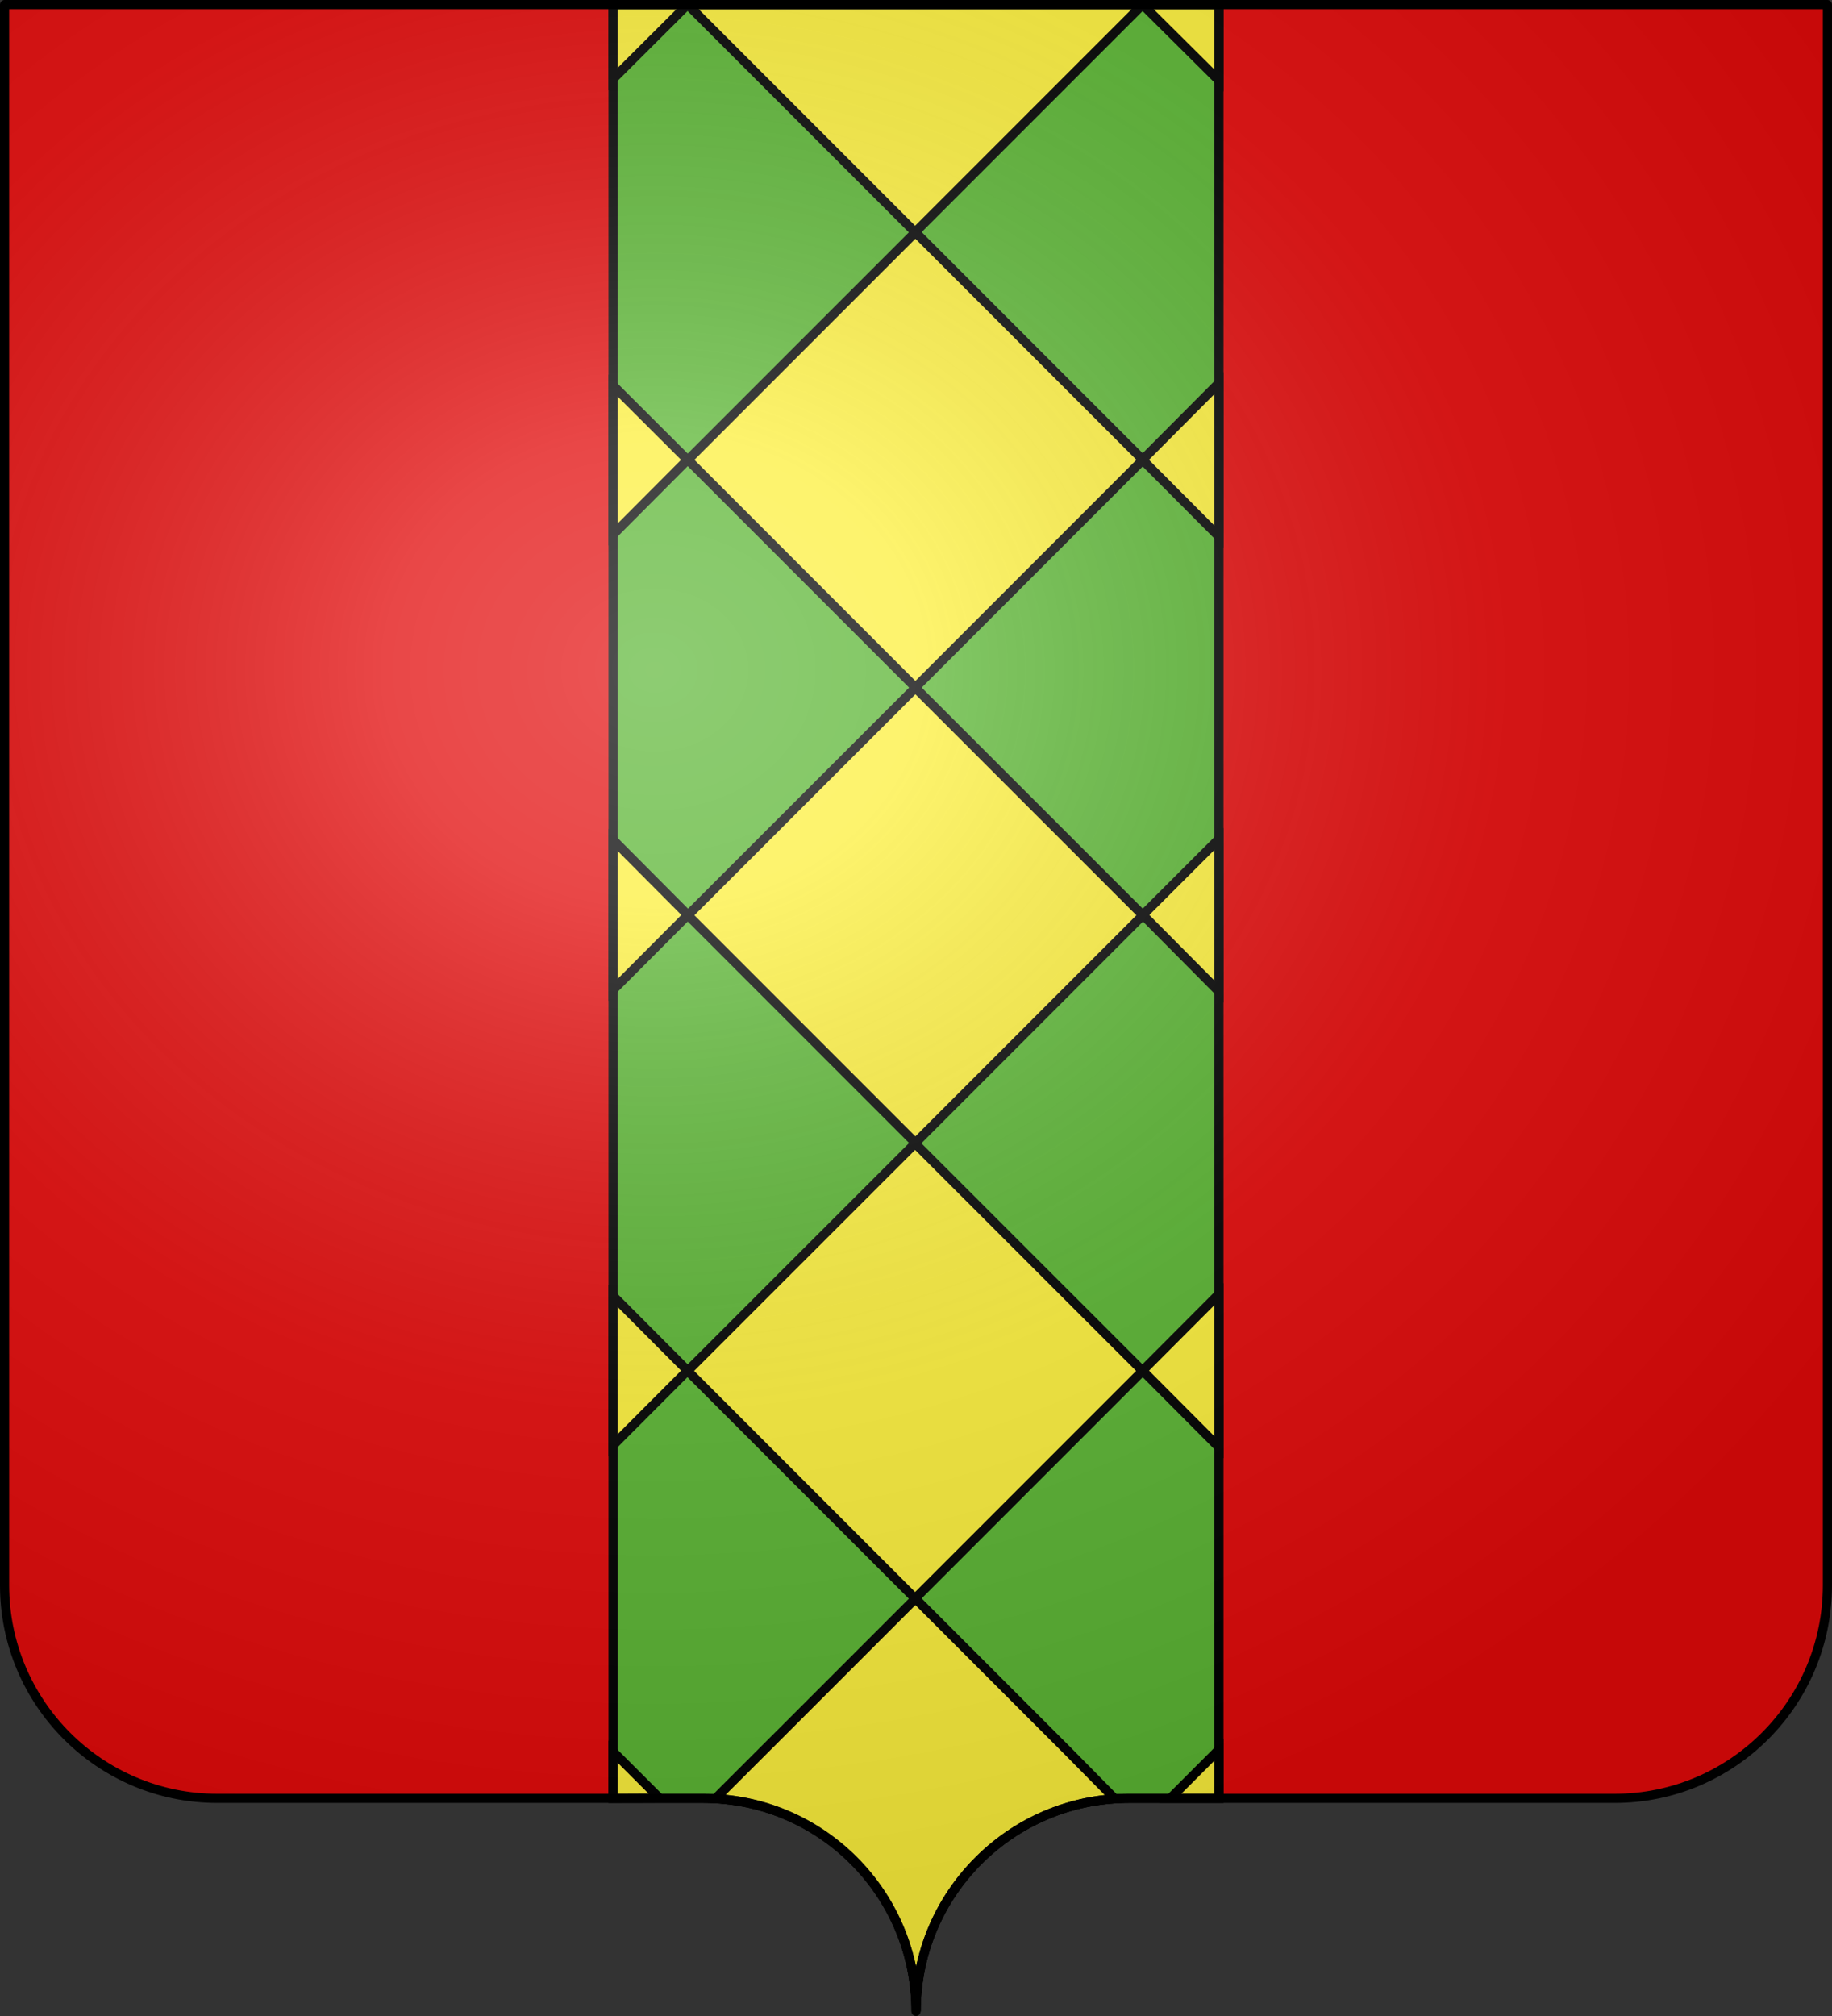<?xml version="1.0" encoding="UTF-8" standalone="no"?>
<svg
   xmlns:dc="http://purl.org/dc/elements/1.1/"
   xmlns:cc="http://creativecommons.org/ns#"
   xmlns:rdf="http://www.w3.org/1999/02/22-rdf-syntax-ns#"
   xmlns:svg="http://www.w3.org/2000/svg"
   xmlns="http://www.w3.org/2000/svg"
   xmlns:xlink="http://www.w3.org/1999/xlink"
   xmlns:sodipodi="http://sodipodi.sourceforge.net/DTD/sodipodi-0.dtd"
   xmlns:inkscape="http://www.inkscape.org/namespaces/inkscape"
   height="660"
   width="600"
   version="1.0"
   id="svg2"
   sodipodi:version="0.32"
   inkscape:version="0.48.2 r9819"
   sodipodi:docname="Saint-Maurice-de-Cazevieille (30).svg"
   inkscape:output_extension="org.inkscape.output.svg.inkscape"
   sodipodi:modified="true">
  <rect width="100%" height="100%" fill="#333333" stroke="none"/>
  <sodipodi:namedview
     inkscape:window-height="712"
     inkscape:window-width="1024"
     inkscape:pageshadow="2"
     inkscape:pageopacity="0.0"
     guidetolerance="10.0"
     gridtolerance="10.0"
     objecttolerance="10.0"
     borderopacity="1.0"
     bordercolor="#666666"
     pagecolor="#ffffff"
     id="base"
     showgrid="false"
     height="660px"
     inkscape:zoom="0.8"
     inkscape:cx="338.52011"
     inkscape:cy="338.48837"
     inkscape:window-x="0"
     inkscape:window-y="22"
     inkscape:current-layer="layer2"
     showguides="true"
     inkscape:guide-bbox="true"
     inkscape:window-maximized="0" />
  <desc
     id="desc4">Flag of Canton of Valais (Wallis)</desc>
  <defs
     id="defs6">
    <linearGradient
       id="linearGradient2893">
      <stop
         style="stop-color:white;stop-opacity:0.314;"
         offset="0"
         id="stop2895" />
      <stop
         id="stop2897"
         offset="0.19"
         style="stop-color:white;stop-opacity:0.251;" />
      <stop
         style="stop-color:#6b6b6b;stop-opacity:0.125;"
         offset="0.6"
         id="stop2901" />
      <stop
         style="stop-color:black;stop-opacity:0.125;"
         offset="1"
         id="stop2899" />
    </linearGradient>
    <radialGradient
       inkscape:collect="always"
       xlink:href="#linearGradient2893"
       id="radialGradient11919"
       gradientUnits="userSpaceOnUse"
       gradientTransform="matrix(1.551,0,0,1.35,-227.894,-51.264)"
       cx="285.186"
       cy="200.448"
       fx="285.186"
       fy="200.448"
       r="300" />
  </defs>
  <g
     inkscape:groupmode="layer"
     id="layer1"
     inkscape:label="Fond écu">
    <path
       id="path2014"
       style="fill:#e20909;fill-opacity:1;fill-rule:nonzero;stroke:none;stroke-width:5;stroke-linecap:round;stroke-linejoin:round;stroke-miterlimit:4;stroke-dashoffset:0;stroke-opacity:1"
       d="M 300,658.499 C 300,619.995 331.203,588.746 369.65,588.746 C 408.097,588.746 490.403,588.746 528.85,588.746 C 567.297,588.746 598.5,557.496 598.5,518.992 L 598.5,1.5 L 1.5,1.5 L 1.5,518.992 C 1.5,557.496 32.703,588.746 71.15,588.746 C 109.597,588.746 191.903,588.746 230.35,588.746 C 268.797,588.746 300,619.995 300,658.499 z "
       sodipodi:nodetypes="cssccccssc" />
  </g>
  <g
     inkscape:groupmode="layer"
     id="layer2"
     inkscape:label="Meubles"
     style="display:inline">
    <g
       id="g3755"
       inkscape:label="Calque 1"
       transform="translate(-75,-202.362)">
      <g
         transform="translate(53.533,188.22)"
         id="g5294"
         style="display:inline">
        <g
           style="fill:#f7c5b4;stroke:#000000;stroke-width:3;stroke-miterlimit:4;stroke-dasharray:none;display:inline"
           id="g4990"
           inkscape:label="Calque 1"
           transform="translate(-53.495,-188.22)">
          <path
             sodipodi:nodetypes="cscccccccsc"
             d="M 375,860.862 C 375,822.358 406.203,791.109 444.65,791.109 C 449.654,791.109 455.401,791.109 461.697,791.109 C 464.058,791.109 466.496,791.109 469.001,791.109 C 482.499,791.109 458.376,791.109 474.174,791.109 L 474.174,203.862 L 275.75,203.862 L 275.75,791.108 C 287.116,791.108 274.313,791.109 284.062,791.109 C 292.03,791.109 299.243,791.109 305.35,791.109 C 343.797,791.109 375,822.358 375,860.862 z"
             style="fill:#5ab532;fill-opacity:1;fill-rule:nonzero;stroke:#000000;stroke-width:3;stroke-linecap:round;stroke-linejoin:miter;stroke-miterlimit:4;stroke-dasharray:none;stroke-dashoffset:0;stroke-opacity:1;display:inline"
             id="path4992" />
        </g>
        <path
           id="path5264"
           style="fill:#fcef3c;fill-opacity:1;fill-rule:evenodd;stroke:#000000;stroke-width:3;stroke-linecap:butt;stroke-linejoin:miter;stroke-miterlimit:4;stroke-dasharray:none;stroke-opacity:1;display:inline"
           d="M 404.774,602.858 L 420.679,602.858 L 420.679,586.949 L 404.774,602.858 z M 222.255,15.658 L 222.255,39.986 L 246.644,15.658 L 222.255,15.658 z M 395.675,15.658 L 420.679,40.506 L 420.679,15.658 L 395.675,15.658 z M 246.675,15.658 L 321.175,90.158 L 395.675,15.658 L 246.675,15.658 z M 222.255,189.163 L 246.644,164.689 L 222.255,140.347 L 222.255,189.163 z M 321.269,90.189 L 246.769,164.689 L 321.269,239.189 L 395.706,164.751 L 420.679,189.812 L 420.679,139.549 L 395.706,164.626 L 321.269,90.189 z M 222.255,338.235 L 246.738,313.689 L 222.255,289.088 L 222.255,338.235 z M 420.679,288.801 L 395.769,313.689 L 420.679,338.774 L 420.679,288.801 z M 321.269,239.314 L 246.769,313.783 L 321.269,388.283 L 395.769,313.783 L 321.269,239.314 z M 222.255,487.3 L 246.644,462.864 L 222.255,438.397 L 222.255,487.3 z M 420.679,437.798 L 395.675,462.864 L 420.679,487.971 L 420.679,437.798 z M 321.175,388.489 L 246.675,462.958 L 321.175,537.458 L 395.675,462.958 L 321.175,388.489 z M 237.456,602.801 L 222.255,587.6 L 222.255,602.873 L 237.456,602.801 z M 371.515,587.735 L 386.596,603.023 C 350.292,605.399 321.505,635.672 321.505,672.627 C 321.505,635.352 292.508,604.875 255.76,602.968 L 278.077,580.681 L 321.269,537.489 L 371.515,587.735 z" />
      </g>
    </g>
  </g>
  <g
     inkscape:groupmode="layer"
     id="layer3"
     inkscape:label="Reflet final"
     sodipodi:insensitive="true"
     style="display:inline">
    <path
       id="path2875"
       style="fill:url(#radialGradient11919);fill-opacity:1;fill-rule:evenodd;stroke:none;stroke-width:3;stroke-linecap:butt;stroke-linejoin:miter;stroke-miterlimit:4;stroke-dasharray:none;stroke-opacity:1"
       d="M 1.5,1.5 L 1.5,518.991 C 1.5,557.496 32.703,588.746 71.15,588.746 C 109.597,588.746 191.903,588.746 230.35,588.746 C 268.797,588.745 300,619.996 300,658.5 C 300,619.996 331.203,588.746 369.65,588.746 C 408.097,588.745 490.403,588.746 528.85,588.746 C 567.297,588.746 598.5,557.496 598.5,518.991 L 598.5,1.5 L 1.5,1.5 z" />
  </g>
  <g
     inkscape:groupmode="layer"
     id="layer4"
     inkscape:label="Contour final"
     sodipodi:insensitive="true">
    <path
       id="path1572"
       style="fill:none;fill-opacity:1;fill-rule:nonzero;stroke:black;stroke-width:3;stroke-linecap:round;stroke-linejoin:round;stroke-miterlimit:4;stroke-dasharray:none;stroke-dashoffset:0;stroke-opacity:1"
       d="M 300,658.5 C 300,619.996 331.203,588.746 369.65,588.746 C 408.097,588.746 490.403,588.746 528.85,588.746 C 567.297,588.746 598.5,557.497 598.5,518.993 L 598.5,1.5 L 1.5,1.5 L 1.5,518.993 C 1.5,557.497 32.703,588.746 71.15,588.746 C 109.597,588.746 191.903,588.746 230.35,588.746 C 268.797,588.746 300,619.996 300,658.5 z "
       sodipodi:nodetypes="cssccccssc" />
  </g>
</svg>

